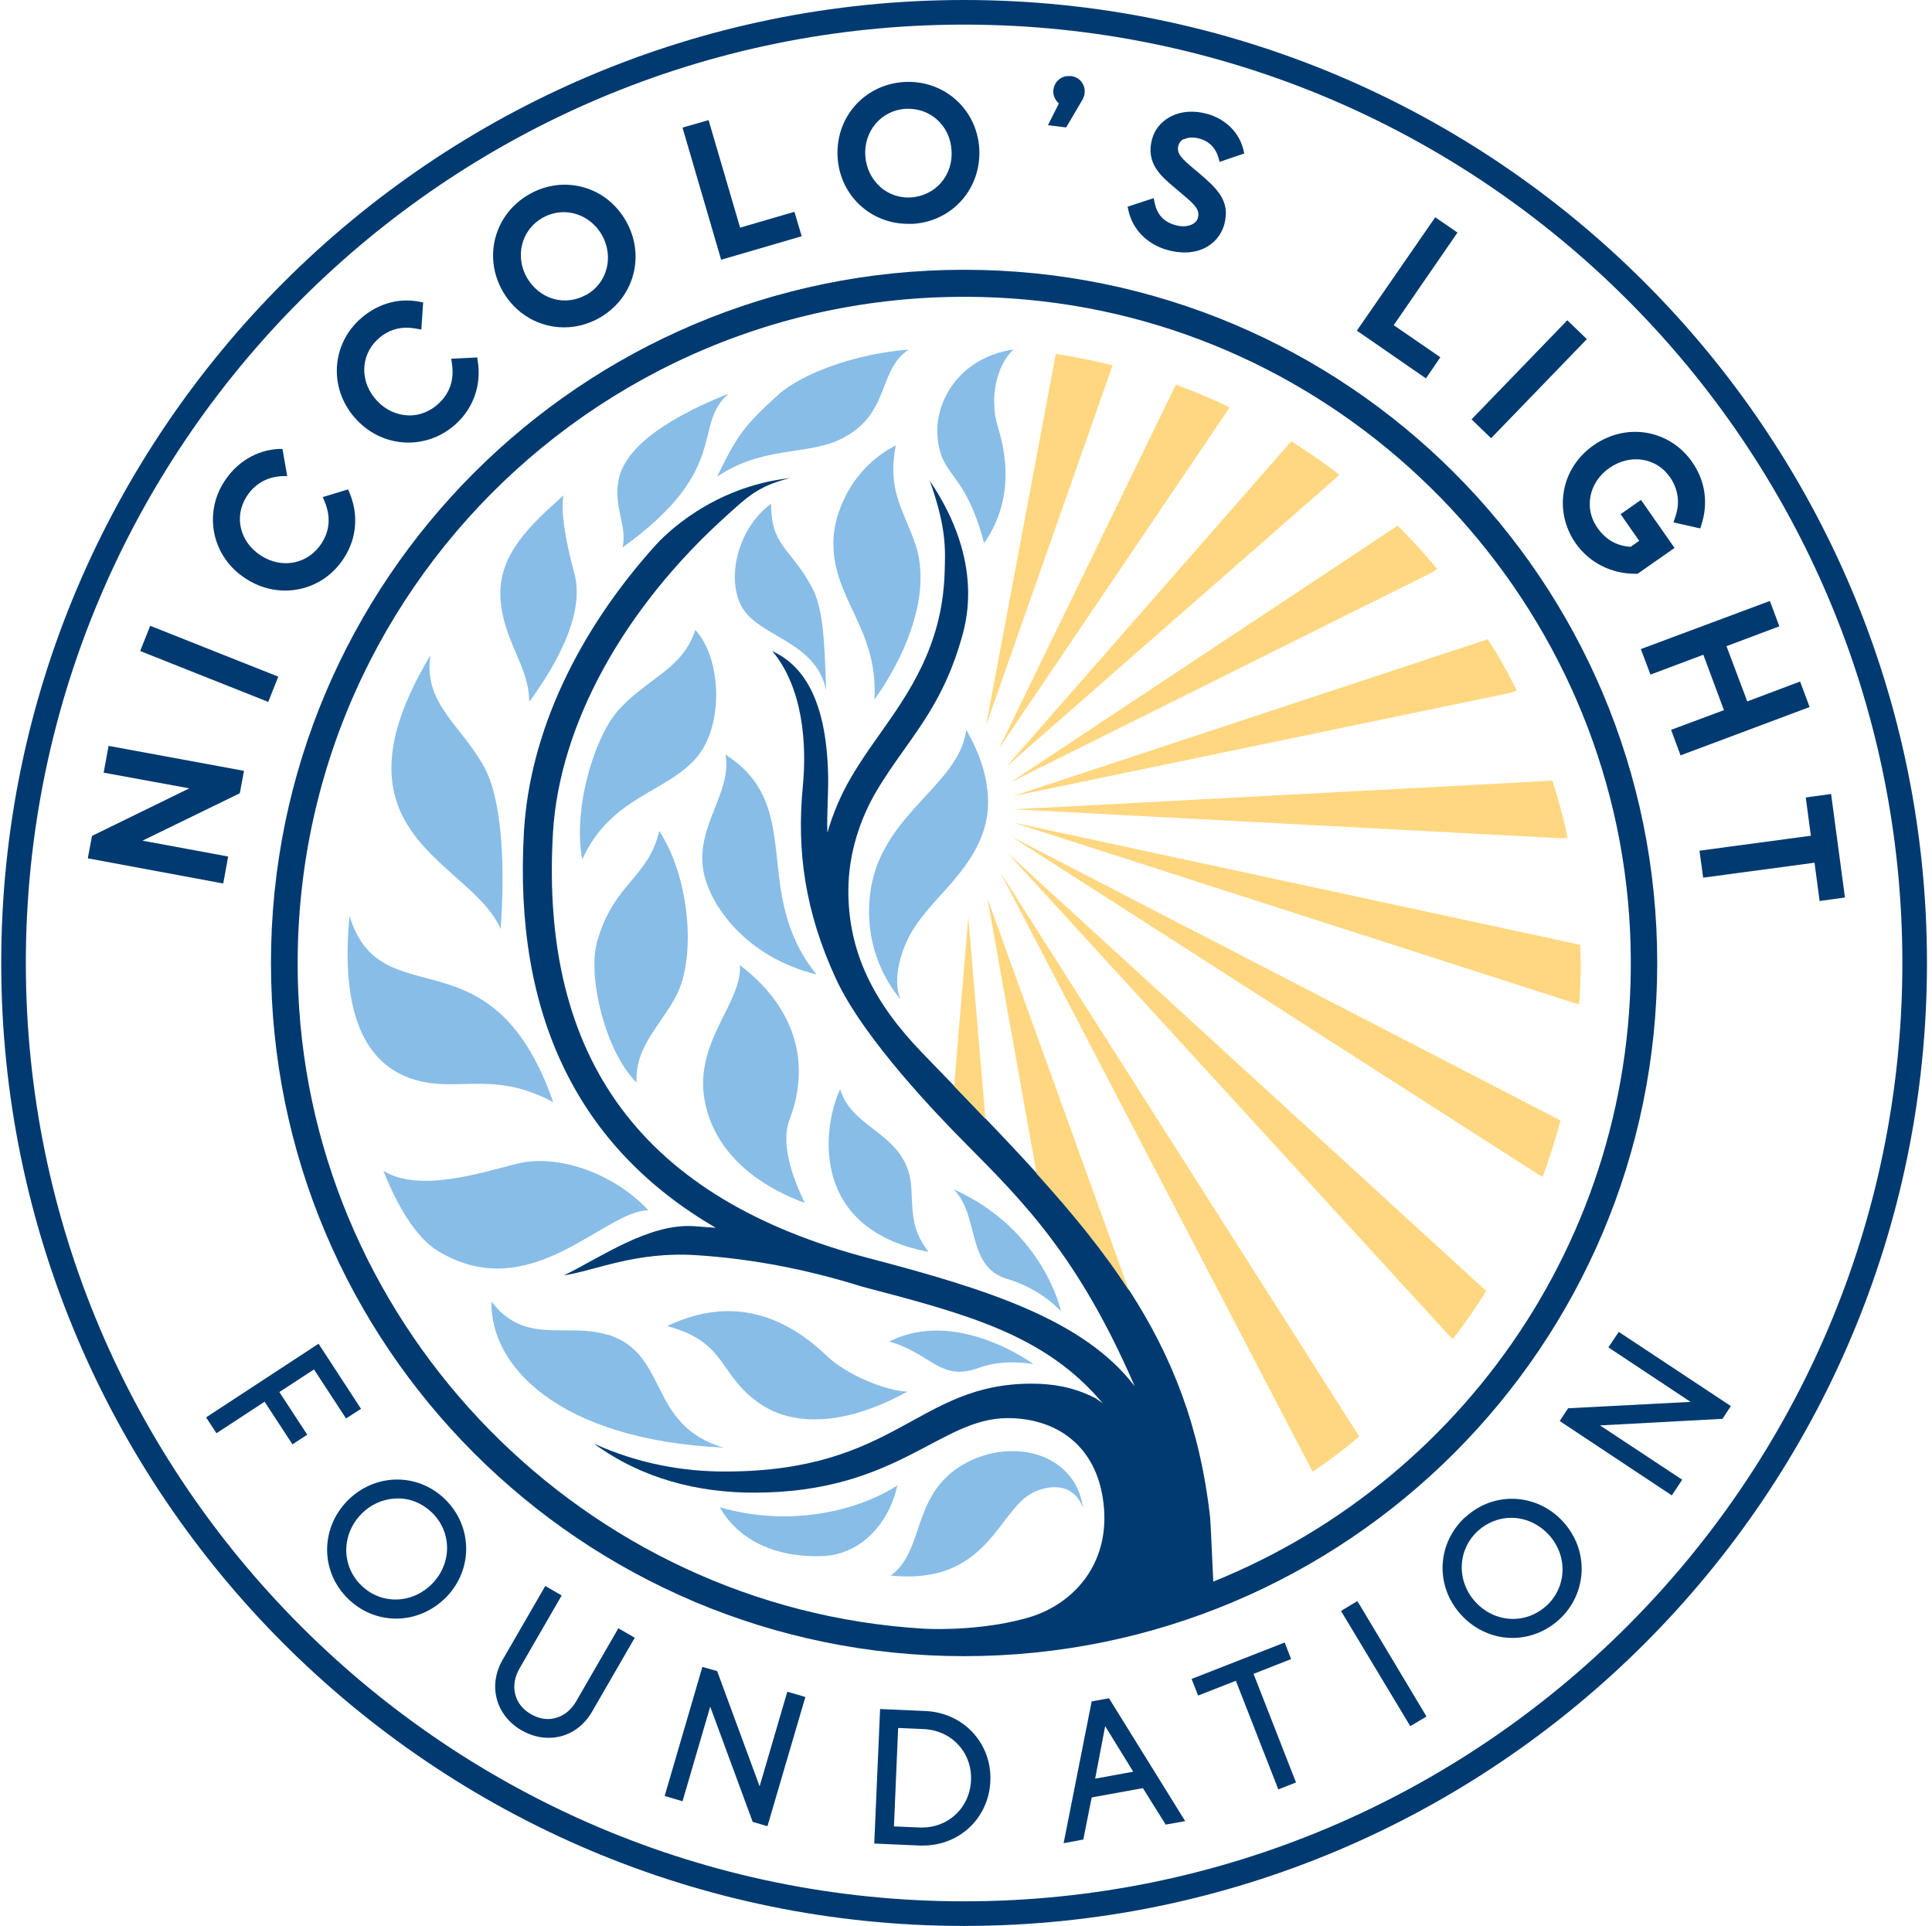 <svg width="309" height="308" viewBox="0 0 309 308" fill="none" xmlns="http://www.w3.org/2000/svg">
<g clip-path="url(#clip0_507_4187)">
<path d="M55.349 226.846L57.739 225.301L50.947 214.894L32.962 226.671L34.623 229.207L42.319 224.164L46.779 230.985L49.14 229.44L44.68 222.619L50.219 219.004L55.349 226.846Z" fill="#003A70"/>
<path d="M55.522 240.051C51.179 244.541 51.266 251.42 55.697 255.705C57.854 257.804 60.594 258.853 63.363 258.853C66.249 258.853 69.135 257.687 71.38 255.414C75.694 250.954 75.606 244.074 71.176 239.76C66.745 235.446 59.865 235.591 55.522 240.051ZM69.135 253.256C65.958 256.521 60.973 256.667 57.796 253.548C56.251 252.061 55.405 250.079 55.376 247.951C55.376 245.823 56.192 243.783 57.737 242.179C59.282 240.576 61.294 239.702 63.422 239.643C65.52 239.556 67.532 240.401 69.077 241.888C72.283 244.978 72.312 249.962 69.164 253.227L69.135 253.256Z" fill="#003A70"/>
<path d="M92.165 272.058C91.407 273.399 90.27 274.332 88.987 274.711C87.676 275.119 86.247 274.915 84.906 274.128C82.225 272.583 81.496 269.58 83.099 266.811L89.833 255.151L87.209 253.635L80.388 265.441C79.251 267.423 78.901 269.609 79.455 271.679C79.98 273.749 81.408 275.556 83.42 276.722C84.79 277.509 86.276 277.917 87.734 277.917C88.433 277.917 89.104 277.83 89.775 277.655C91.815 277.101 93.564 275.702 94.701 273.719L101.522 261.914L98.898 260.398L92.165 272.058Z" fill="#003A70"/>
<path d="M121.491 285.671L114.699 267.248L112.338 266.577L106.304 287.216L109.16 288.061L113.591 272.932L120.383 291.355L122.744 292.055L128.808 271.387L125.922 270.542L121.491 285.671Z" fill="#003A70"/>
<path d="M148.047 273.632L140.76 273.312L139.827 294.824L147.115 295.145C147.29 295.145 147.464 295.145 147.61 295.145C150.379 295.145 152.974 294.154 154.956 292.347C157.055 290.423 158.279 287.741 158.396 284.826C158.658 278.792 154.082 273.895 148.018 273.632H148.047ZM143.646 276.343L147.698 276.518C149.855 276.605 151.837 277.48 153.236 278.996C154.665 280.512 155.393 282.552 155.306 284.709C155.102 289.198 151.516 292.463 147.027 292.259L142.975 292.084L143.646 276.343Z" fill="#003A70"/>
<path d="M174.602 272.088L170.113 294.766L173.261 294.183L174.602 287.45L182.794 285.963L186.437 291.793L189.556 291.239L177.372 271.592L174.602 272.088ZM181.219 283.34L175.156 284.447L176.76 276.052L181.249 283.34H181.219Z" fill="#003A70"/>
<path d="M206.493 265.325L205.473 262.672L190.577 268.502L191.627 271.155L197.661 268.793L204.453 286.167L207.28 285.059L200.488 267.686L206.493 265.325Z" fill="#003A70"/>
<path d="M217.073 256.055L214.479 257.629L225.293 275.614L225.556 276.052L228.15 274.507L217.364 256.492L217.073 256.055Z" fill="#003A70"/>
<path d="M234.388 242.587C229.811 246.756 229.461 253.606 233.659 258.212C235.904 260.69 238.906 261.943 241.909 261.943C244.532 261.943 247.156 260.981 249.313 259.057C253.889 254.889 254.21 248.009 250.041 243.404C245.873 238.798 238.994 238.419 234.417 242.587H234.388ZM247.272 256.842C243.949 259.844 238.994 259.524 235.933 256.142C232.901 252.761 233.105 247.805 236.399 244.803C237.915 243.433 239.81 242.733 241.705 242.733C243.891 242.733 246.077 243.666 247.739 245.473C250.799 248.855 250.595 253.839 247.301 256.842H247.272Z" fill="#003A70"/>
<path d="M276.83 224.864L258.903 213L257.241 215.478L270.388 224.193L250.799 225.214L249.458 227.254L267.385 239.147L269.047 236.64L255.9 227.954L275.489 226.904L276.83 224.864Z" fill="#003A70"/>
<path d="M16.579 123.567L30.28 126.074L14.713 133.682L14.043 137.267L35.702 141.29L36.489 136.976L22.788 134.44L38.354 126.861L39.025 123.275L17.366 119.282L16.579 123.567Z" fill="#003A70"/>
<path d="M24.024 100.079L22.421 104.115L42.902 112.249L44.505 108.213L24.024 100.079Z" fill="#003A70"/>
<path d="M55.67 78.267L51.619 79.492L51.939 80.25C52.901 82.611 52.755 84.826 51.444 86.867C50.423 88.47 48.879 89.549 47.1 89.927C45.293 90.306 43.427 89.927 41.766 88.878C38.355 86.692 37.364 82.611 39.463 79.375C41.066 76.868 43.427 76.227 45.118 76.139H45.934L45.176 71.796H44.535C41.008 72 37.86 73.895 35.848 77.043C34.216 79.579 33.691 82.552 34.303 85.438C34.945 88.383 36.752 90.919 39.376 92.58C41.27 93.805 43.427 94.446 45.584 94.446C46.401 94.446 47.188 94.358 48.004 94.183C50.919 93.542 53.426 91.764 55.058 89.17C57.041 86.08 57.361 82.349 55.933 78.88L55.67 78.267Z" fill="#003A70"/>
<path d="M76.394 57.163L72.167 57.367L72.284 58.154C72.662 60.661 71.992 62.789 70.214 64.48C68.873 65.763 67.124 66.491 65.346 66.433C63.48 66.375 61.702 65.588 60.332 64.13C57.563 61.215 57.563 56.988 60.332 54.336C62.489 52.266 64.909 52.237 66.57 52.557L67.386 52.703L67.678 48.36L67.037 48.243C63.568 47.573 60.07 48.681 57.359 51.246C52.811 55.589 52.695 62.585 57.096 67.191C59.37 69.581 62.343 70.776 65.317 70.776C68.115 70.776 70.913 69.727 73.129 67.599C75.782 65.063 76.977 61.507 76.423 57.834L76.335 57.192L76.394 57.163Z" fill="#003A70"/>
<path d="M93.274 29.937C90.388 29.15 87.327 29.529 84.645 31.074C79.107 34.222 77.241 41.014 80.389 46.553C82.517 50.284 86.278 52.353 90.213 52.353C92.108 52.353 94.061 51.858 95.868 50.838C101.406 47.689 103.272 40.898 100.124 35.359C98.579 32.648 96.159 30.724 93.274 29.937ZM93.769 47.136C92.166 48.039 90.3 48.302 88.551 47.806C86.773 47.31 85.257 46.086 84.266 44.395C82.313 40.927 83.421 36.729 86.773 34.834C87.852 34.222 89.018 33.931 90.154 33.931C92.574 33.931 94.935 35.242 96.276 37.603C98.229 41.072 97.121 45.27 93.769 47.165V47.136Z" fill="#003A70"/>
<path d="M118.371 36.408L113.328 19.209L109.159 20.405L115.339 41.538L128.223 37.778L127.057 33.872L118.371 36.408Z" fill="#003A70"/>
<path d="M144.519 13.117C138.164 13.554 133.558 18.86 133.967 25.214C134.375 31.307 139.272 35.796 145.248 35.796C145.51 35.796 145.801 35.796 146.064 35.796C152.419 35.358 157.024 30.053 156.616 23.669C156.179 17.314 150.844 12.709 144.519 13.117ZM140.788 29.878C139.388 28.654 138.543 26.905 138.397 24.952C138.252 22.999 138.864 21.162 140.088 19.734C141.283 18.364 142.974 17.519 144.81 17.402C144.985 17.402 145.131 17.402 145.306 17.402C146.967 17.402 148.571 17.985 149.824 19.093C151.223 20.317 152.069 22.066 152.185 24.019C152.331 25.972 151.719 27.838 150.495 29.237C149.3 30.607 147.609 31.423 145.772 31.569C143.965 31.715 142.158 31.103 140.788 29.907V29.878Z" fill="#003A70"/>
<path d="M171.248 12.184C170.578 12.097 169.907 12.272 169.412 12.68C168.887 13.088 168.566 13.7 168.479 14.371C168.362 15.274 168.8 16.032 169.353 16.557L167.604 20.026L170.52 20.376L173.026 16.12C173.289 15.712 173.405 15.333 173.464 14.954C173.551 14.283 173.376 13.613 172.968 13.088C172.56 12.563 171.948 12.243 171.277 12.155L171.248 12.184Z" fill="#003A70"/>
<path d="M189.321 22.3C189.962 21.95 190.895 21.892 191.915 22.183C192.936 22.475 194.277 23.233 194.86 25.156L195.064 25.885L198.999 24.544L198.853 23.903C198.183 21.192 196.055 19.064 193.111 18.219C190.924 17.607 188.767 17.781 187.047 18.743C185.677 19.501 184.686 20.726 184.278 22.183C183.17 26.089 185.706 28.188 187.922 30.054L189.117 31.074C191.099 32.735 191.974 33.552 191.566 34.892C191.449 35.359 191.041 35.738 190.458 35.971C189.729 36.263 188.825 36.263 187.893 35.971C186.144 35.475 185.065 34.309 184.686 32.473L184.511 31.686L180.343 33.056L180.489 33.697C181.159 36.7 183.462 39.061 186.668 39.965C187.689 40.256 188.621 40.373 189.496 40.373C192.936 40.373 195.122 38.303 195.792 35.942C196.9 32.065 194.481 30.024 191.711 27.634L191.041 27.08C189.059 25.419 188.097 24.544 188.476 23.262C188.592 22.824 188.884 22.475 189.263 22.241L189.321 22.3Z" fill="#003A70"/>
<path d="M229.549 34.747L217.015 52.878L228.063 60.515L230.365 57.134L222.903 52.003L233.106 37.195L229.549 34.747Z" fill="#003A70"/>
<path d="M250.673 51.216L235.359 67.063L238.483 70.081L253.797 54.234L250.673 51.216Z" fill="#003A70"/>
<path d="M262.432 79.959L259.196 82.232L262.169 86.488L260.799 87.45C258.555 87.305 256.835 86.313 255.494 84.419C254.415 82.903 254.037 81.096 254.386 79.317C254.736 77.539 255.815 75.936 257.418 74.828C260.741 72.525 264.909 73.167 267.096 76.315C268.786 78.763 268.495 81.183 267.912 82.757L267.65 83.544L271.935 84.506L272.139 83.865C273.246 80.396 272.722 76.84 270.623 73.866C268.903 71.388 266.338 69.756 263.452 69.231C260.508 68.707 257.476 69.406 254.911 71.184C252.346 72.963 250.655 75.557 250.13 78.501C249.606 81.416 250.276 84.389 251.996 86.867C254.182 89.986 257.68 91.764 261.616 91.764H261.907L267.825 87.625L262.461 79.959H262.432Z" fill="#003A70"/>
<path d="M287.908 108.992L279.454 112.17L276.131 103.337L284.585 100.16L283.069 96.108L262.431 103.804L263.976 107.885L272.429 104.707L275.723 113.569L267.27 116.717L268.785 120.798L289.424 113.073L287.908 108.992Z" fill="#003A70"/>
<path d="M292.862 126.977L288.81 127.531L289.626 133.653L271.815 136.043L272.398 140.357L290.209 137.967L291.025 144.088L295.077 143.535L292.862 126.977Z" fill="#003A70"/>
<path d="M154.195 43.142C92.98 43.142 43.337 92.785 43.337 154C43.337 215.215 92.98 264.858 154.195 264.858C215.41 264.858 265.053 215.215 265.053 154C265.053 92.785 215.439 43.142 154.195 43.142ZM194.043 252.877C193.897 249.758 193.606 243.141 193.547 242.704C191.915 228.129 187.426 216.877 180.634 206.383C176.524 200.057 171.568 193.994 165.855 187.669C163.26 184.812 160.52 181.897 157.634 178.894C156.002 177.204 154.341 175.455 152.621 173.676C150.959 171.957 149.268 170.208 147.519 168.4C139.911 160.53 135.684 152.514 135.684 142.486C135.684 136.481 137.579 130.972 140.115 126.628C141.544 124.18 143.089 122.023 144.575 119.924C148.044 115.056 151.367 110.333 153.641 102.579C154.34 100.16 157.722 90.22 148.715 76.898C151.367 84.419 151.221 87.684 151.076 91.736C150.697 103.366 145.187 111.033 140.815 117.242C139.27 119.428 137.667 121.673 136.151 124.267C134.46 127.153 133.207 130.126 132.332 133.158C132.216 130.068 132.507 127.065 132.449 124.092C132.186 110.421 127.493 105.99 123.529 104.124C128.426 110.013 129.067 118.962 128.397 125.812C127.406 136.102 128.747 145.809 133.702 156.536C138.133 166.156 150.23 178.632 154.428 182.859C163.96 192.449 172.588 201.165 181.479 221.687C173.317 211.018 157.78 206.15 139.008 201.223C102.891 191.75 86.362 169.537 88.432 133.304C89.423 115.872 99.83 97.187 116.241 82.437C119.39 79.609 121.168 77.743 126.327 76.461C113.822 77.86 106.243 85.672 104.96 87.072C92.309 101.064 84.701 117.271 83.797 133.041C82.107 162.366 92.455 183.558 114.492 196.355C113.326 196.258 112.16 196.171 110.994 196.093C103.736 195.627 96.069 201.107 90.181 203.963C95.195 203.206 101.637 200.116 111.315 200.728C120.06 201.282 128.834 202.943 137.725 205.712C137.754 205.712 137.783 205.712 137.812 205.742C154.69 210.172 167.167 213.437 176.378 224.427C175.882 224.077 175.416 223.698 174.862 223.436C171.51 221.774 168.216 221.279 165.009 221.279C146.616 221.279 143.555 235.329 115.979 235.329C109.333 235.329 102.191 234.134 94.991 230.869C102.774 236.553 111.752 238.71 120.614 238.71C143.555 238.71 150.318 226.788 161.162 226.788C168.537 226.788 174.92 230.752 176.349 239.381C178.069 249.817 171.743 256.521 164.601 258.649C157.955 260.602 150.551 260.631 147.607 260.456C93.562 257.162 50.041 212.825 47.709 158.752C44.94 94.417 99.247 42.005 164.193 47.923C215.789 52.616 256.949 94.738 260.563 146.421C263.916 194.461 235.407 236.262 194.043 252.936V252.877Z" fill="#003A70"/>
<path d="M153.467 234.571C145.801 239.468 147.841 248.126 142.448 251.973C158.218 253.577 159.589 241.246 165.419 238.593C167.255 237.748 171.54 236.67 173.231 241.188C171.948 231.947 161.075 229.703 153.438 234.571H153.467Z" fill="#88BDE7"/>
<path d="M115.134 241.042C116.941 244.424 121.722 249.175 131.545 248.855C137.317 248.651 142.068 244.074 143.526 237.544C137.609 241.421 126.619 244.395 115.134 241.042Z" fill="#88BDE7"/>
<path d="M97.093 213.437C90.564 211.484 83.918 215.157 78.612 208.161C78.321 218.217 89.048 230.227 115.72 231.51C103.477 227.924 107.063 216.41 97.123 213.408L97.093 213.437Z" fill="#88BDE7"/>
<path d="M132.128 110.449C131.866 101.209 131.487 97.011 129.854 93.921C126.473 87.596 123.325 87.45 123.325 80.541C118.165 84.389 116.329 91.735 118.311 96.399C120.701 101.967 130.466 102.141 132.128 110.42V110.449Z" fill="#88BDE7"/>
<path d="M134.288 70.31C142.508 66.433 140.235 59.262 145.336 55.91C136.941 56.522 128.225 59.728 124.465 63.139C119.013 68.065 117.847 69.698 114.699 76.227C122.045 71.301 129.012 72.817 134.288 70.31Z" fill="#88BDE7"/>
<path d="M157.373 86.896C161.395 81.153 161.57 74.595 159.617 68.357C158.131 63.576 159.501 58.183 162.124 55.88C153.117 57.25 149.502 64.509 149.939 69.756C150.464 76.519 154.254 74.945 157.402 86.896H157.373Z" fill="#88BDE7"/>
<path d="M152.62 140.679C155.36 137.472 157.634 133.828 157.984 129.514C158.304 125.2 156.934 120.857 154.544 116.717C153.582 124.413 144.108 128.815 140.435 137.968C138.045 143.943 138.22 152.805 144.05 159.859C142.913 157.323 143.671 153.767 144.779 151.085C146.469 147.033 149.822 144.002 152.62 140.708V140.679Z" fill="#88BDE7"/>
<path d="M143.265 71.213C135.57 75.236 133.5 82.728 133.325 85.905C132.713 95.495 140.525 100.218 139.855 111.849C143.732 106.572 149.504 95.612 146.297 86.721C144.286 81.124 141.925 78.326 143.265 71.213Z" fill="#88BDE7"/>
<path d="M118.343 154.35C118.722 160.092 111.58 166.126 112.542 174.9C113.009 179.04 115.516 187.435 128.721 192.39C127.234 189.33 124.669 183.296 126.272 179.069C129.887 169.595 126.826 160.792 118.343 154.35Z" fill="#88BDE7"/>
<path d="M145.773 190.263C145.423 181.168 136.387 180.964 134.375 174.201C131.81 179.477 128.895 196.443 148.484 200.203C146.181 197.026 145.948 195.306 145.773 190.234V190.263Z" fill="#88BDE7"/>
<path d="M101.815 173.122C101.436 166.447 107.382 162.657 109.073 156.973C111.113 150.181 109.743 139.395 105.429 132.895C103.709 140.416 98.229 141.115 95.518 150.531C93.886 156.127 96.859 168.283 101.815 173.122Z" fill="#88BDE7"/>
<path d="M80.067 148.578C80.767 139.192 80.417 128.319 77.56 122.897C73.917 116.017 67.649 112.636 68.844 104.794C51.442 133.74 75.462 137.647 80.067 148.578Z" fill="#88BDE7"/>
<path d="M84.616 112.286C90.067 104.823 93.42 97.419 91.846 91.618C89.689 83.69 89.863 80.075 90.155 79.2C84.937 83.865 79.661 88.616 80.04 95.612C80.39 102.404 84.645 106.427 84.645 112.286H84.616Z" fill="#88BDE7"/>
<path d="M111.579 120.943C115.776 115.755 115.397 105.261 111.2 100.742C109.188 107.01 103.708 108.321 99.015 113.452C95.05 117.766 91.582 129.397 93.127 137.442C97.674 127.298 106.944 126.686 111.579 120.943Z" fill="#88BDE7"/>
<path d="M99.628 87.508C117.118 74.915 110.589 68.007 116.564 62.935C104.963 67.569 99.803 72.292 98.928 76.781C98.112 81.095 100.299 84.039 99.599 87.479L99.628 87.508Z" fill="#88BDE7"/>
<path d="M116.039 120.681C117.118 126.686 111.375 131.962 112.454 138.987C113.299 144.526 119.129 153.009 130.585 155.836C119.916 142.602 129.011 128.96 116.039 120.681Z" fill="#88BDE7"/>
<path d="M88.463 176.212C78.61 148.053 60.974 163.124 55.902 146.479C54.707 158.897 56.776 169.333 65.638 172.452C72.838 174.988 78.581 170.965 88.433 176.241L88.463 176.212Z" fill="#88BDE7"/>
<path d="M103.679 193.528C97.995 187.465 89.046 184.52 82.749 186.095C76.919 187.552 66.979 190.788 61.324 187.231C63.336 192.42 66.425 197.813 69.894 199.97C84.761 209.152 96.625 193.557 103.679 193.557V193.528Z" fill="#88BDE7"/>
<path d="M106.683 212.067C116.681 214.719 114.699 220.17 122.132 224.863C125.659 227.079 133.238 229.09 145.102 222.561C141.692 222.415 135.483 219.937 132.218 216.818C122.89 207.898 113.912 208.627 106.712 212.067H106.683Z" fill="#88BDE7"/>
<path d="M156.584 218.742C160.665 217.226 165.3 218.159 165.3 218.159C165.3 218.159 153.028 209.064 142.242 214.544C149.092 216.526 150.375 221.016 156.584 218.742Z" fill="#88BDE7"/>
<path d="M169.704 209.706C169.704 209.706 166.934 196.647 152.534 190.205C156.732 194.431 154.458 202.593 161.133 204.546C166.526 206.121 169.733 209.735 169.733 209.735L169.704 209.706Z" fill="#88BDE7"/>
<path d="M249.664 134.061C250.043 134.061 250.393 134.061 250.713 133.973C250.072 130.854 249.227 127.823 248.294 124.849L162.155 129.426L249.664 134.061Z" fill="#FED780"/>
<path d="M157.869 143.389L165.798 187.697C171.511 194.023 176.467 200.057 180.577 206.412L157.84 143.418L157.869 143.389Z" fill="#FED780"/>
<path d="M241.619 110.77C241.968 110.683 242.289 110.566 242.581 110.42C241.619 108.496 240.627 106.631 239.549 104.794C239.053 103.92 238.47 103.074 237.946 102.229L161.98 127.327L241.589 110.799L241.619 110.77Z" fill="#FED780"/>
<path d="M209.727 234.979C209.727 234.979 209.902 235.241 209.989 235.358C212.554 233.609 215.032 231.714 217.393 229.732L159.938 139.425L209.727 234.949V234.979Z" fill="#FED780"/>
<path d="M154.867 146.654L152.594 173.705C154.314 175.483 155.975 177.203 157.608 178.923L154.867 146.683V146.654Z" fill="#FED780"/>
<path d="M229.142 91.472C229.404 91.327 229.637 91.152 229.87 90.977C227.859 88.587 225.76 86.255 223.545 84.068L161.63 125.112L229.171 91.472H229.142Z" fill="#FED780"/>
<path d="M231.793 213.612C231.968 213.816 232.172 213.962 232.377 214.137C234.271 211.659 236.049 209.123 237.711 206.47L161.104 136.364L231.793 213.612Z" fill="#FED780"/>
<path d="M213.723 76.402C213.898 76.227 214.044 76.052 214.19 75.878C211.712 73.983 209.147 72.234 206.523 70.572L160.933 122.634L213.723 76.402Z" fill="#FED780"/>
<path d="M245.935 187.755C246.197 187.93 246.459 188.047 246.751 188.164C247.829 185.249 248.762 182.246 249.578 179.185L161.778 133.799L245.935 187.755Z" fill="#FED780"/>
<path d="M196.406 65.5C196.406 65.5 196.523 65.238 196.61 65.121C193.841 63.78 190.984 62.585 188.069 61.506L159.765 119.719L196.435 65.5H196.406Z" fill="#FED780"/>
<path d="M252.694 151.085L162.096 131.554L251.616 160.354C251.936 160.471 252.257 160.529 252.578 160.559C252.723 158.431 252.811 156.273 252.811 154.116C252.811 153.096 252.753 152.105 252.723 151.114L252.694 151.085Z" fill="#FED780"/>
<path d="M177.925 58.562C177.925 58.562 177.925 58.475 177.955 58.416C174.981 57.688 171.95 57.046 168.86 56.609L157.695 116.075L177.896 58.562H177.925Z" fill="#FED780"/>
<path d="M154.196 308C69.282 308 0.196 238.914 0.196 154C0.196 69.086 69.282 0 154.196 0C239.111 0 308.196 69.086 308.196 154C308.196 238.914 239.111 308 154.196 308ZM154.196 3.935C71.439 3.935 4.132 71.243 4.132 154C4.132 236.757 71.439 304.065 154.196 304.065C236.953 304.065 304.261 236.757 304.261 154C304.261 71.243 236.953 3.935 154.196 3.935Z" fill="#003A70"/>
</g>
<defs>
<clipPath id="clip0_507_4187">
<rect width="308" height="308" fill="white" transform="translate(0.196)"/>
</clipPath>
</defs>
</svg>
